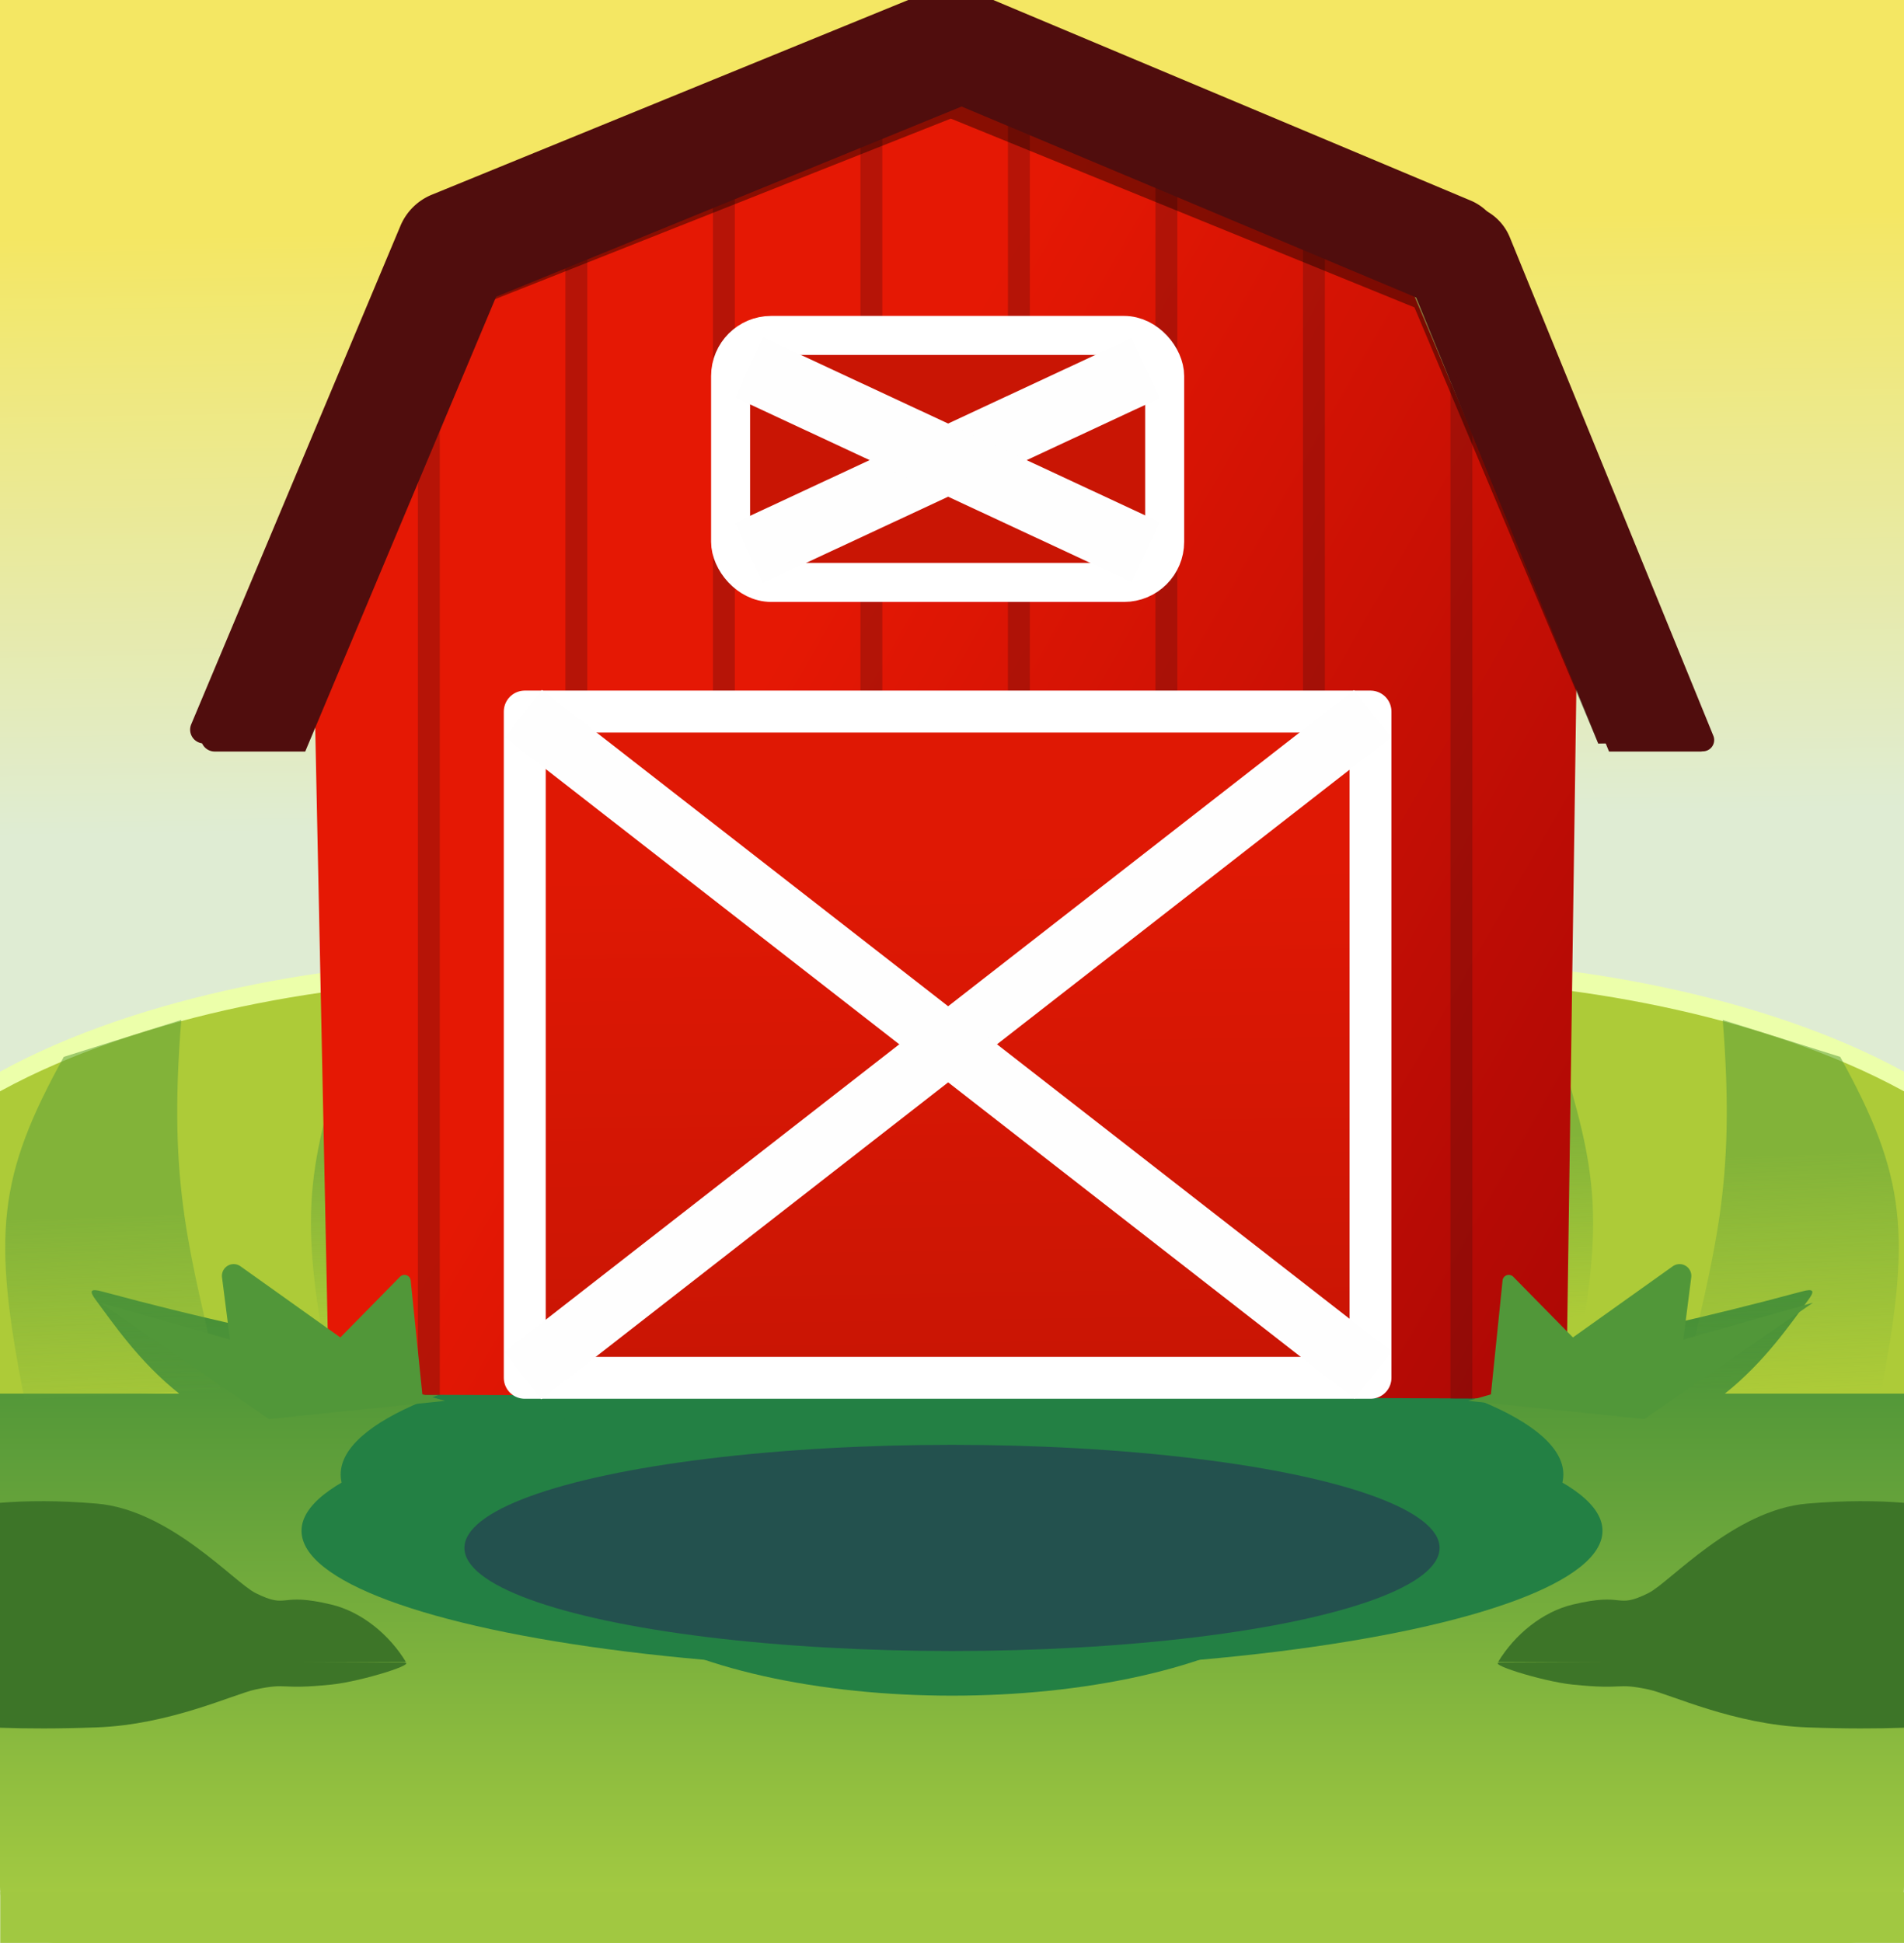 <?xml version="1.0" encoding="UTF-8" standalone="no"?>
<!-- Created with Inkscape (http://www.inkscape.org/) -->

<svg
   width="119.327mm"
   height="121.708mm"
   viewBox="0 0 119.327 121.708"
   version="1.1"
   id="svg1797"
   xml:space="preserve"
   inkscape:version="1.2 (dc2aedaf03, 2022-05-15)"
   sodipodi:docname="Highlighted Background_Farm.svg"
   xmlns:inkscape="http://www.inkscape.org/namespaces/inkscape"
   xmlns:sodipodi="http://sodipodi.sourceforge.net/DTD/sodipodi-0.dtd"
   xmlns:xlink="http://www.w3.org/1999/xlink"
   xmlns="http://www.w3.org/2000/svg"
   xmlns:svg="http://www.w3.org/2000/svg"><sodipodi:namedview
     id="namedview1799"
     pagecolor="#505050"
     bordercolor="#ffffff"
     borderopacity="1"
     inkscape:showpageshadow="0"
     inkscape:pageopacity="0"
     inkscape:pagecheckerboard="1"
     inkscape:deskcolor="#505050"
     inkscape:document-units="mm"
     showgrid="false"
     inkscape:zoom="0.83364411"
     inkscape:cx="254.30516"
     inkscape:cy="190.72887"
     inkscape:window-width="1366"
     inkscape:window-height="705"
     inkscape:window-x="-8"
     inkscape:window-y="-8"
     inkscape:window-maximized="1"
     inkscape:current-layer="g19030" /><defs
     id="defs1794"><inkscape:path-effect
       effect="fillet_chamfer"
       id="path-effect18528"
       is_visible="true"
       lpeversion="1"
       nodesatellites_param="F,0,1,1,0,0.835,0,1 @ F,0,0,1,0,0,0,1 @ F,0,0,1,0,0.835,0,1"
       unit="px"
       method="auto"
       mode="F"
       radius="0"
       chamfer_steps="1"
       flexible="false"
       use_knot_distance="true"
       apply_no_radius="true"
       apply_with_radius="true"
       only_selected="false"
       hide_knots="false" /><inkscape:path-effect
       effect="fillet_chamfer"
       id="path-effect18524"
       is_visible="true"
       lpeversion="1"
       nodesatellites_param="F,0,0,1,0,1.684,0,1 @ F,0,0,1,0,0,0,1 @ F,0,0,1,0,0,0,1"
       unit="px"
       method="auto"
       mode="F"
       radius="0"
       chamfer_steps="1"
       flexible="false"
       use_knot_distance="true"
       apply_no_radius="true"
       apply_with_radius="true"
       only_selected="false"
       hide_knots="false" /><inkscape:path-effect
       effect="fillet_chamfer"
       id="path-effect18507"
       is_visible="true"
       lpeversion="1"
       nodesatellites_param="F,0,1,1,0,0.835,0,1 @ F,0,0,1,0,0,0,1 @ F,0,0,1,0,0.835,0,1"
       unit="px"
       method="auto"
       mode="F"
       radius="0"
       chamfer_steps="1"
       flexible="false"
       use_knot_distance="true"
       apply_no_radius="true"
       apply_with_radius="true"
       only_selected="false"
       hide_knots="false" /><inkscape:path-effect
       effect="fillet_chamfer"
       id="path-effect18501"
       is_visible="true"
       lpeversion="1"
       nodesatellites_param="F,0,0,1,0,1.684,0,1 @ F,0,0,1,0,0,0,1 @ F,0,0,1,0,0,0,1"
       unit="px"
       method="auto"
       mode="F"
       radius="0"
       chamfer_steps="1"
       flexible="false"
       use_knot_distance="true"
       apply_no_radius="true"
       apply_with_radius="true"
       only_selected="false"
       hide_knots="false" /><inkscape:path-effect
       effect="tiling"
       id="path-effect17467"
       is_visible="true"
       lpeversion="1"
       unit="px"
       seed="1;1"
       lpesatellites=""
       num_rows="1"
       num_cols="8"
       gapx="-470"
       gapy="0"
       offset="0"
       offset_type="false"
       scale="0"
       rotate="0"
       mirrorrowsx="false"
       mirrorrowsy="false"
       mirrorcolsx="false"
       mirrorcolsy="false"
       mirrortrans="false"
       shrink_interp="false"
       split_items="false"
       link_styles="false"
       interpolate_scalex="false"
       interpolate_scaley="true"
       interpolate_rotatex="false"
       interpolate_rotatey="true"
       random_scale="false"
       random_rotate="false"
       random_gap_y="false"
       random_gap_x="false"
       transformorigin="matrix(1,0,0,1.042,-3.795,-10.932)" /><inkscape:path-effect
       effect="mirror_symmetry"
       start_point="103.977,78.569"
       end_point="103.977,200.278"
       center_point="103.977,139.424"
       id="path-effect16711"
       is_visible="true"
       lpeversion="1.2"
       lpesatellites=""
       mode="vertical"
       discard_orig_path="false"
       fuse_paths="false"
       oposite_fuse="false"
       split_items="false"
       split_open="false"
       link_styles="false" /><linearGradient
       inkscape:collect="always"
       id="linearGradient16700"><stop
         style="stop-color:#5f9f3a;stop-opacity:0;"
         offset="0"
         id="stop16698" /><stop
         style="stop-color:#5f9f3a;stop-opacity:1;"
         offset="1"
         id="stop16696" /></linearGradient><linearGradient
       inkscape:collect="always"
       id="linearGradient16692"><stop
         style="stop-color:#5f9f3a;stop-opacity:1;"
         offset="0"
         id="stop16688" /><stop
         style="stop-color:#5f9f3a;stop-opacity:0;"
         offset="1"
         id="stop16690" /></linearGradient><linearGradient
       inkscape:collect="always"
       id="linearGradient16684"><stop
         style="stop-color:#5f9f3a;stop-opacity:1;"
         offset="0"
         id="stop16680" /><stop
         style="stop-color:#5f9f3a;stop-opacity:0;"
         offset="1"
         id="stop16682" /></linearGradient><inkscape:path-effect
       effect="fillet_chamfer"
       id="path-effect11921"
       is_visible="true"
       lpeversion="1"
       nodesatellites_param="F,0,0,1,0,2.152,0,1 @ F,0,0,1,0,2.669,0,1 @ F,0,0,1,0,2.312,0,1 @ F,0,0,1,0,0,0,1 @ F,0,0,1,0,0,0,1 @ F,0,0,1,0,0,0,1 @ F,0,0,1,0,0,0,1 @ F,0,0,1,0,0,0,1 @ F,0,0,1,0,0,0,1 @ F,0,0,1,0,0,0,1 @ F,0,0,1,0,1.877,0,1 @ F,0,0,1,0,2.438,0,1"
       unit="px"
       method="auto"
       mode="F"
       radius="0"
       chamfer_steps="1"
       flexible="false"
       use_knot_distance="true"
       apply_no_radius="true"
       apply_with_radius="true"
       only_selected="false"
       hide_knots="false" /><inkscape:path-effect
       effect="fillet_chamfer"
       id="path-effect10316"
       is_visible="true"
       lpeversion="1"
       nodesatellites_param="F,0,0,1,0,2.152,0,1 @ F,0,0,1,0,2.669,0,1 @ F,0,0,1,0,2.312,0,1 @ F,0,0,1,0,0,0,1 @ F,0,0,1,0,0,0,1 @ F,0,0,1,0,0,0,1 @ F,0,0,1,0,0,0,1 @ F,0,0,1,0,0,0,1 @ F,0,0,1,0,0,0,1 @ F,0,0,1,0,0,0,1 @ F,0,0,1,0,1.877,0,1 @ F,0,0,1,0,2.438,0,1"
       unit="px"
       method="auto"
       mode="F"
       radius="0"
       chamfer_steps="1"
       flexible="false"
       use_knot_distance="true"
       apply_no_radius="true"
       apply_with_radius="true"
       only_selected="false"
       hide_knots="false" /><linearGradient
       inkscape:collect="always"
       id="linearGradient9949"><stop
         style="stop-color:#c91504;stop-opacity:1;"
         offset="0"
         id="stop9945" /><stop
         style="stop-color:#df1804;stop-opacity:1;"
         offset="1"
         id="stop9947" /></linearGradient><linearGradient
       inkscape:collect="always"
       id="linearGradient8699"><stop
         style="stop-color:#e51804;stop-opacity:1;"
         offset="0"
         id="stop8695" /><stop
         style="stop-color:#a20505;stop-opacity:1;"
         offset="1"
         id="stop8697" /></linearGradient><inkscape:path-effect
       effect="mirror_symmetry"
       start_point="103.977,427.637"
       end_point="103.977,140.808"
       center_point="103.977,284.223"
       id="path-effect25702"
       is_visible="true"
       lpeversion="1.2"
       lpesatellites=""
       mode="vertical"
       discard_orig_path="false"
       fuse_paths="false"
       oposite_fuse="false"
       split_items="false"
       split_open="false"
       link_styles="false" /><linearGradient
       inkscape:collect="always"
       id="linearGradient2703"><stop
         style="stop-color:#2c0527;stop-opacity:1;"
         offset="0"
         id="stop2699" /><stop
         style="stop-color:#9e0f8b;stop-opacity:1;"
         offset="1"
         id="stop2701" /></linearGradient><inkscape:path-effect
       effect="mirror_symmetry"
       start_point="100.275,133.542"
       end_point="100.275,148.02"
       center_point="100.275,140.781"
       id="path-effect2697"
       is_visible="true"
       lpeversion="1.2"
       lpesatellites=""
       mode="vertical"
       discard_orig_path="false"
       fuse_paths="false"
       oposite_fuse="false"
       split_items="false"
       split_open="false"
       link_styles="false" /><inkscape:path-effect
       effect="mirror_symmetry"
       start_point="93.531,129.55"
       end_point="93.531,149.605"
       center_point="93.531,139.578"
       id="path-effect2200"
       is_visible="true"
       lpeversion="1.2"
       lpesatellites=""
       mode="vertical"
       discard_orig_path="false"
       fuse_paths="false"
       oposite_fuse="false"
       split_items="false"
       split_open="false"
       link_styles="false" /><inkscape:path-effect
       effect="tiling"
       id="path-effect23881"
       is_visible="true"
       lpeversion="1"
       unit="px"
       seed="1;1575518400"
       lpesatellites="#path23885 | #path23887"
       num_rows="1"
       num_cols="2"
       gapx="24"
       gapy="0"
       offset="-22"
       offset_type="true"
       scale="0"
       rotate="79"
       mirrorrowsx="false"
       mirrorrowsy="false"
       mirrorcolsx="false"
       mirrorcolsy="false"
       mirrortrans="false"
       shrink_interp="false"
       split_items="true"
       link_styles="false"
       interpolate_scalex="false"
       interpolate_scaley="true"
       interpolate_rotatex="false"
       interpolate_rotatey="false"
       random_scale="false"
       random_rotate="true"
       random_gap_y="false"
       random_gap_x="true"
       transformorigin="rotate(13.426,48.017,123.958)" /><linearGradient
       inkscape:collect="always"
       id="linearGradient22002"><stop
         style="stop-color:#2c0527;stop-opacity:1;"
         offset="0"
         id="stop21998" /><stop
         style="stop-color:#9e0f8c;stop-opacity:1;"
         offset="1"
         id="stop22000" /></linearGradient><inkscape:path-effect
       effect="tiling"
       id="path-effect21528"
       is_visible="true"
       lpeversion="1"
       unit="px"
       seed="1;1575518400"
       lpesatellites=""
       num_rows="1"
       num_cols="3"
       gapx="24"
       gapy="0"
       offset="-22"
       offset_type="true"
       scale="0"
       rotate="79"
       mirrorrowsx="false"
       mirrorrowsy="false"
       mirrorcolsx="false"
       mirrorcolsy="false"
       mirrortrans="false"
       shrink_interp="false"
       split_items="false"
       link_styles="false"
       interpolate_scalex="false"
       interpolate_scaley="true"
       interpolate_rotatex="false"
       interpolate_rotatey="false"
       random_scale="false"
       random_rotate="true"
       random_gap_y="false"
       random_gap_x="true"
       transformorigin="rotate(13.426,48.017,123.958)" /><linearGradient
       inkscape:collect="always"
       id="linearGradient9215"><stop
         style="stop-color:#328335;stop-opacity:1;"
         offset="0"
         id="stop9211" /><stop
         style="stop-color:#aace42;stop-opacity:1;"
         offset="1"
         id="stop9213" /></linearGradient><inkscape:path-effect
       effect="mirror_symmetry"
       start_point="103.977,78.569"
       end_point="103.977,200.278"
       center_point="103.977,139.424"
       id="path-effect8079"
       is_visible="true"
       lpeversion="1.2"
       lpesatellites=""
       mode="vertical"
       discard_orig_path="false"
       fuse_paths="false"
       oposite_fuse="false"
       split_items="false"
       split_open="false"
       link_styles="false" /><inkscape:path-effect
       effect="mirror_symmetry"
       start_point="103.977,139.959"
       end_point="103.977,165.866"
       center_point="103.977,152.913"
       id="path-effect6466"
       is_visible="true"
       lpeversion="1.2"
       lpesatellites=""
       mode="free"
       discard_orig_path="false"
       fuse_paths="true"
       oposite_fuse="false"
       split_items="false"
       split_open="false"
       link_styles="false" /><linearGradient
       inkscape:collect="always"
       id="linearGradient1843"><stop
         style="stop-color:#dfecd3;stop-opacity:1;"
         offset="0"
         id="stop1839" /><stop
         style="stop-color:#f4e763;stop-opacity:1;"
         offset="1"
         id="stop1841" /></linearGradient><linearGradient
       inkscape:collect="always"
       xlink:href="#linearGradient1843"
       id="linearGradient1845"
       x1="103.631"
       y1="130.079"
       x2="103.058"
       y2="92.618"
       gradientUnits="userSpaceOnUse" /><linearGradient
       inkscape:collect="always"
       xlink:href="#linearGradient9215"
       id="linearGradient9217"
       x1="103.977"
       y1="152.474"
       x2="103.977"
       y2="189.39"
       gradientUnits="userSpaceOnUse"
       gradientTransform="matrix(1,0,0,1.295,0,-44.971)" /><filter
       style="color-interpolation-filters:sRGB"
       inkscape:label="Drop Shadow"
       id="filter21053"
       x="-0.002"
       y="-0.012"
       width="1.049"
       height="1.013"><feFlood
         flood-opacity="1"
         flood-color="rgb(255,117,254)"
         result="flood"
         id="feFlood21043" /><feComposite
         in="flood"
         in2="SourceGraphic"
         operator="in"
         result="composite1"
         id="feComposite21045" /><feGaussianBlur
         in="composite1"
         stdDeviation="0"
         result="blur"
         id="feGaussianBlur21047" /><feOffset
         dx="0.467"
         dy="-0.2"
         result="offset"
         id="feOffset21049" /><feComposite
         in="SourceGraphic"
         in2="offset"
         operator="over"
         result="composite2"
         id="feComposite21051" /></filter><linearGradient
       inkscape:collect="always"
       xlink:href="#linearGradient22002"
       id="linearGradient22004"
       x1="68.426"
       y1="125.106"
       x2="100.997"
       y2="181.728"
       gradientUnits="userSpaceOnUse" /><linearGradient
       inkscape:collect="always"
       xlink:href="#linearGradient22002"
       id="linearGradient23883"
       gradientUnits="userSpaceOnUse"
       x1="68.426"
       y1="125.106"
       x2="100.997"
       y2="181.728" /><linearGradient
       inkscape:collect="always"
       xlink:href="#linearGradient2703"
       id="linearGradient2705"
       x1="44.312"
       y1="140.781"
       x2="163.641"
       y2="140.781"
       gradientUnits="userSpaceOnUse" /><linearGradient
       inkscape:collect="always"
       xlink:href="#linearGradient8699"
       id="linearGradient8701"
       x1="-56.757"
       y1="190.232"
       x2="64.623"
       y2="259.747"
       gradientUnits="userSpaceOnUse"
       gradientTransform="translate(-56.336,-5.697)" /><linearGradient
       inkscape:collect="always"
       xlink:href="#linearGradient9949"
       id="linearGradient9951"
       x1="-33.768"
       y1="264.491"
       x2="-34.605"
       y2="207.805"
       gradientUnits="userSpaceOnUse"
       gradientTransform="translate(-56.336,-5.697)" /><linearGradient
       inkscape:collect="always"
       xlink:href="#linearGradient8699"
       id="linearGradient11915"
       gradientUnits="userSpaceOnUse"
       x1="-56.757"
       y1="190.232"
       x2="64.623"
       y2="259.747"
       gradientTransform="matrix(1,0,0,0.844,6.217,42.021)" /><filter
       style="color-interpolation-filters:sRGB"
       inkscape:label="Drop Shadow"
       id="filter12670"
       x="0"
       y="0"
       width="1.007"
       height="1.011"><feFlood
         flood-opacity="0.69"
         flood-color="rgb(255,255,255)"
         result="flood"
         id="feFlood12660" /><feComposite
         in="flood"
         in2="SourceGraphic"
         operator="out"
         result="composite1"
         id="feComposite12662" /><feGaussianBlur
         in="composite1"
         stdDeviation="0"
         result="blur"
         id="feGaussianBlur12664" /><feOffset
         dx="1.2"
         dy="0.9"
         result="offset"
         id="feOffset12666" /><feComposite
         in="offset"
         in2="SourceGraphic"
         operator="atop"
         result="composite2"
         id="feComposite12668" /></filter><linearGradient
       inkscape:collect="always"
       xlink:href="#linearGradient16684"
       id="linearGradient16686"
       x1="49.496"
       y1="155.231"
       x2="50.685"
       y2="177.36"
       gradientUnits="userSpaceOnUse" /><linearGradient
       inkscape:collect="always"
       xlink:href="#linearGradient16692"
       id="linearGradient16694"
       x1="51.71"
       y1="155.412"
       x2="52.264"
       y2="172.243"
       gradientUnits="userSpaceOnUse" /><linearGradient
       inkscape:collect="always"
       xlink:href="#linearGradient16700"
       id="linearGradient16702"
       x1="48.555"
       y1="170.217"
       x2="48.793"
       y2="145.594"
       gradientUnits="userSpaceOnUse" /><linearGradient
       inkscape:collect="always"
       xlink:href="#linearGradient8699"
       id="linearGradient17315"
       gradientUnits="userSpaceOnUse"
       gradientTransform="matrix(1,0,0,0.96,-52.541,5.025)"
       x1="-56.757"
       y1="190.232"
       x2="64.623"
       y2="259.747" /><clipPath
       clipPathUnits="userSpaceOnUse"
       id="clipPath17474"><path
         id="path17476"
         style="fill:url(#linearGradient17478);fill-opacity:1;stroke:none;stroke-width:0.653;stroke-linecap:round;stroke-linejoin:round;stroke-miterlimit:9.4;stroke-dasharray:none;stroke-opacity:1"
         inkscape:transform-center-x="-1.3820199e-06"
         d="m -23.86,261.135 -137.961,-0.46 -1.697,-78.475 21.817,-45.668 49.2,-19.291 49.001,19.751 20.787,47.315 z m 16.45,0 -137.961,-0.46 -1.697,-78.475 21.817,-45.668 49.2,-19.291 49.001,19.751 20.787,47.315 z m 16.45,0 -137.961,-0.46 -1.697,-78.475 21.817,-45.668 49.2,-19.291 49.001,19.751 20.787,47.315 z m 16.45,0 -137.961,-0.46 -1.697,-78.475 21.817,-45.668 49.2,-19.291 49.001,19.751 20.787,47.315 z m 16.45,0 -137.961,-0.46 -1.697,-78.475 21.817,-45.668 49.2,-19.291 49.001,19.751 20.787,47.315 z m 16.45,0 -137.961,-0.46 -1.697,-78.475 21.817,-45.668 49.2,-19.291 49.001,19.751 20.787,47.315 z m 16.45,0 -137.961,-0.46 -1.697,-78.475 21.817,-45.668 49.2,-19.291 49.001,19.751 20.787,47.315 z m 16.45,0 -137.961,-0.46 -1.697,-78.475 21.817,-45.668 49.2,-19.291 49.001,19.751 20.787,47.315 z"
         sodipodi:nodetypes="cccccccc"
         inkscape:original-d="m -23.860023,261.13492 -137.960597,-0.45979 -1.69729,-78.47456 21.81654,-45.66829 49.199775,-19.29129 49.001349,19.75107 20.786889,47.3153 z" /></clipPath><linearGradient
       inkscape:collect="always"
       xlink:href="#linearGradient8699"
       id="linearGradient17478"
       gradientUnits="userSpaceOnUse"
       gradientTransform="matrix(1,0,0,0.96,-59.072,5.025)"
       x1="-56.757"
       y1="190.232"
       x2="64.623"
       y2="259.747" /><clipPath
       clipPathUnits="userSpaceOnUse"
       id="clipPath19086"><rect
         style="opacity:1;fill:#a1c841;fill-opacity:1;stroke:none;stroke-width:0.867;stroke-linecap:round;stroke-linejoin:round;stroke-miterlimit:9.4;stroke-dasharray:none;stroke-opacity:1"
         id="rect19088"
         width="119.327"
         height="121.708"
         x="44.313"
         y="78.569" /></clipPath><clipPath
       clipPathUnits="userSpaceOnUse"
       id="clipPath44864"><path
         id="path44866"
         style="fill:url(#linearGradient44868);fill-opacity:1;stroke:none;stroke-width:0.653;stroke-linecap:round;stroke-linejoin:round;stroke-miterlimit:9.4;stroke-dasharray:none;stroke-opacity:1"
         inkscape:transform-center-x="-1.3820199e-06"
         d="m -23.86,261.135 -137.961,-0.46 -1.697,-78.475 21.817,-45.668 49.2,-19.291 49.001,19.751 20.787,47.315 z"
         sodipodi:nodetypes="cccccccc" /></clipPath><linearGradient
       inkscape:collect="always"
       xlink:href="#linearGradient8699"
       id="linearGradient44868"
       gradientUnits="userSpaceOnUse"
       gradientTransform="matrix(1,0,0,0.96,-59.072,5.025)"
       x1="-56.757"
       y1="190.232"
       x2="64.623"
       y2="259.747" /></defs><g
     inkscape:label="Layer 1"
     inkscape:groupmode="layer"
     id="layer1"
     transform="translate(-44.313,-78.569)"><path
       id="path6439"
       style="display:none;opacity:0.606;fill:#0a0309;fill-rule:evenodd;stroke-width:0.268"
       d="m 75.275,139.96 c -9.223,-0.05 -21.958,2.034 -30.961,6.972 v 18.934 h 59.664 v -19.671 c -8.63,-4.34 -20.165,-6.188 -28.702,-6.235 z"
       class="UnoptimicedTransforms"
       inkscape:label="hill original" /><g
       id="g23877"
       inkscape:label="Gravestone"
       transform="matrix(-1,0,0,1,207.954,0.548)"
       style="display:none"
       sodipodi:insensitive="true"><path
         id="path23873"
         style="opacity:1;fill:url(#linearGradient23883);fill-opacity:1;stroke:#e7a66c;stroke-width:0.042;stroke-linecap:round;stroke-linejoin:round;stroke-miterlimit:9.4;stroke-dasharray:none;stroke-opacity:1"
         class="UnoptimicedTransforms"
         inkscape:label="Gravestone Back"
         d="m 72.377,120.849 c -1.345,0.321 -3.285,1.89 -3.285,1.89 -0.845,0.462 -1.033,1.477 -0.665,2.367 l 5.736,13.856 c 0.368,0.89 1.519,1.12 2.367,0.664 l 7.209,-3.875 c 0.848,-0.456 -0.305,-0.74 -0.813,-1.557 l -7.92,-12.727 c -0.509,-0.818 -1.553,-0.757 -2.367,-0.665 -0.084,0.01 -0.171,0.025 -0.261,0.047 z m 20.518,-0.243 c -0.829,0.217 -1.492,0.468 -1.492,0.468 -0.947,0.175 -1.443,1.08 -1.371,2.041 l 1.119,14.954 c 0.072,0.96 1.092,1.539 2.04,1.371 l 8.059,-1.429 c 0.948,-0.168 -0.058,-0.798 -0.286,-1.733 l -3.547,-14.565 c -0.228,-0.936 -1.238,-1.204 -2.04,-1.371 -0.659,-0.137 -1.653,0.046 -2.482,0.264 z m -37.072,8.919 c -0.244,0.057 -0.459,0.17 -0.644,0.323 l 4.298,18.004 3.588,-0.03 c 0.963,-0.008 0.075,-0.797 0.006,-1.757 l -1.077,-14.952 c -0.069,-0.961 -1.021,-1.394 -1.784,-1.691 -1.255,-0.489 -4.041,0.062 -4.041,0.062 -0.12,0.002 -0.235,0.016 -0.345,0.042 z"
         transform="matrix(0.871,0.185,-0.208,0.773,23.262,22.831)"
         sodipodi:insensitive="true" /><path
         id="path23875"
         class="UnoptimicedTransforms"
         transform="matrix(1.086,0.274,-0.259,1.147,27.417,-34.485)"
         d="m 56.481,129.44 c 0,0 2.802,-0.46 4.04,0.069 0.753,0.322 1.691,0.785 1.729,1.748 l 0.593,14.979 c 0.038,0.962 0.9,1.779 -0.063,1.756 l -8.182,-0.195 c -0.963,-0.023 -1.849,-0.792 -1.729,-1.748 l 1.864,-14.88 c 0.12,-0.956 0.785,-1.745 1.748,-1.729 z"
         style="opacity:1;fill:#0a0309;fill-opacity:1;stroke:#e7a66c;stroke-width:0.042;stroke-linecap:round;stroke-linejoin:round;stroke-miterlimit:9.4;stroke-dasharray:none;stroke-opacity:1;filter:url(#filter21053)"
         sodipodi:nodetypes="sassssssss"
         inkscape:path-effect="#path-effect23881"
         inkscape:original-d="m 56.428966,129.44689 c 0,0 2.79924,-0.47548 4.040647,0.0473 0.755194,0.31799 1.694943,0.77623 1.738243,1.73824 l 0.674035,14.97537 c 0.0433,0.96202 0.909667,1.77394 -0.05316,1.7562 l -8.183346,-0.15081 c -0.962823,-0.0177 -1.852777,-0.78209 -1.738243,-1.73825 l 1.783577,-14.88972 c 0.114533,-0.95615 0.775319,-1.7492 1.738243,-1.73824 z"
         inkscape:label="Gravestone Front"
         sodipodi:insensitive="true" /><path
         transform="matrix(1.09,-0.258,0.299,1.137,-31.421,-7.562)"
         style="opacity:1;fill:#0a0309;fill-opacity:1;stroke:#e7a66c;stroke-width:0.042;stroke-linecap:round;stroke-linejoin:round;stroke-miterlimit:9.4;stroke-dasharray:none;stroke-opacity:1;filter:url(#filter21053)"
         class="UnoptimicedTransforms"
         id="path23885"
         d="m 56.481,129.44 c 0,0 2.802,-0.46 4.04,0.069 0.753,0.322 1.691,0.785 1.729,1.748 l 0.593,14.979 c 0.038,0.962 0.9,1.779 -0.063,1.756 l -8.182,-0.195 c -0.963,-0.023 -1.849,-0.792 -1.729,-1.748 l 1.864,-14.88 c 0.12,-0.956 0.785,-1.745 1.748,-1.729 z" /><path
         transform="matrix(0.865,0.712,-0.724,0.926,145.835,-28.997)"
         style="display:none;opacity:1;fill:#0a0309;fill-opacity:1;stroke:#e7a66c;stroke-width:0.042;stroke-linecap:round;stroke-linejoin:round;stroke-miterlimit:9.4;stroke-dasharray:none;stroke-opacity:1;filter:url(#filter21053)"
         class="UnoptimicedTransforms"
         id="path23887"
         d="m 56.481,129.44 c 0,0 2.802,-0.46 4.04,0.069 0.753,0.322 1.691,0.785 1.729,1.748 l 0.593,14.979 c 0.038,0.962 0.9,1.779 -0.063,1.756 l -8.182,-0.195 c -0.963,-0.023 -1.849,-0.792 -1.729,-1.748 l 1.864,-14.88 c 0.12,-0.956 0.785,-1.745 1.748,-1.729 z"
         inkscape:label="path23887" /></g><g
       id="g23871"
       inkscape:label="Gravestone"
       style="display:none"><path
         id="path21592"
         style="opacity:1;fill:url(#linearGradient22004);fill-opacity:1;stroke:#e7a66c;stroke-width:0.042;stroke-linecap:round;stroke-linejoin:round;stroke-miterlimit:9.4;stroke-dasharray:none;stroke-opacity:1"
         class="UnoptimicedTransforms"
         inkscape:label="Gravestone Back"
         d="m 72.377,120.849 c -1.345,0.321 -3.285,1.89 -3.285,1.89 -0.845,0.462 -1.033,1.477 -0.665,2.367 l 5.736,13.856 c 0.368,0.89 1.519,1.12 2.367,0.664 l 7.209,-3.875 c 0.848,-0.456 -0.305,-0.74 -0.813,-1.557 l -7.92,-12.727 c -0.509,-0.818 -1.553,-0.757 -2.367,-0.665 -0.084,0.01 -0.171,0.025 -0.261,0.047 z m 20.518,-0.243 c -0.829,0.217 -1.492,0.468 -1.492,0.468 -0.947,0.175 -1.443,1.08 -1.371,2.041 l 1.119,14.954 c 0.072,0.96 1.092,1.539 2.04,1.371 l 8.059,-1.429 c 0.948,-0.168 -0.058,-0.798 -0.286,-1.733 l -3.547,-14.565 c -0.228,-0.936 -1.238,-1.204 -2.04,-1.371 -0.659,-0.137 -1.653,0.046 -2.482,0.264 z m -37.072,8.919 c -0.244,0.057 -0.459,0.17 -0.644,0.323 l 4.298,18.004 3.588,-0.03 c 0.963,-0.008 0.075,-0.797 0.006,-1.757 l -1.077,-14.952 c -0.069,-0.961 -1.021,-1.394 -1.784,-1.691 -1.255,-0.489 -4.041,0.062 -4.041,0.062 -0.12,0.002 -0.235,0.016 -0.345,0.042 z"
         transform="matrix(0.871,0.185,-0.208,0.773,23.262,22.831)" /><path
         id="rect16986"
         class="UnoptimicedTransforms"
         transform="matrix(1.086,0.274,-0.259,1.147,27.417,-34.485)"
         d="m 56.481,129.44 c 0,0 2.802,-0.46 4.04,0.069 0.753,0.322 1.691,0.785 1.729,1.748 l 0.593,14.979 c 0.038,0.962 0.9,1.779 -0.063,1.756 l -8.182,-0.195 c -0.963,-0.023 -1.849,-0.792 -1.729,-1.748 l 1.864,-14.88 c 0.12,-0.956 0.785,-1.745 1.748,-1.729 z m 11.246,-6.518 c 0,0 2.274,-1.701 3.617,-1.802 0.817,-0.062 1.862,-0.083 2.34,0.753 l 7.435,13.017 c 0.478,0.836 1.619,1.163 0.754,1.587 l -7.35,3.601 c -0.865,0.424 -2.005,0.15 -2.34,-0.753 l -5.209,-14.062 c -0.334,-0.903 -0.109,-1.91 0.753,-2.34 z m 28.667,-1.556 c 0,0 2.73,0.781 3.623,1.789 0.544,0.613 1.193,1.433 0.816,2.319 l -5.866,13.795 c -0.377,0.886 0.053,1.993 -0.807,1.561 L 86.846,137.157 c -0.861,-0.432 -1.333,-1.506 -0.816,-2.319 l 8.045,-12.656 c 0.517,-0.813 1.455,-1.242 2.319,-0.816 z"
         style="opacity:1;fill:#0a0309;fill-opacity:1;stroke:#e7a66c;stroke-width:0.042;stroke-linecap:round;stroke-linejoin:round;stroke-miterlimit:9.4;stroke-dasharray:none;stroke-opacity:1;filter:url(#filter21053)"
         sodipodi:nodetypes="sassssssss"
         inkscape:path-effect="#path-effect21528"
         inkscape:original-d="m 56.428966,129.44689 c 0,0 2.79924,-0.47548 4.040647,0.0473 0.755194,0.31799 1.694943,0.77623 1.738243,1.73824 l 0.674035,14.97537 c 0.0433,0.96202 0.909667,1.77394 -0.05316,1.7562 l -8.183346,-0.15081 c -0.962823,-0.0177 -1.852777,-0.78209 -1.738243,-1.73825 l 1.783577,-14.88972 c 0.114533,-0.95615 0.775319,-1.7492 1.738243,-1.73824 z"
         inkscape:label="Gravestone Front" /></g><g
       id="g2695"
       inkscape:label="headstones back"
       inkscape:path-effect="#path-effect2697"
       class="UnoptimicedTransforms"
       style="fill:url(#linearGradient2705);fill-opacity:1" /><g
       id="g2190"
       inkscape:label="headstones front"
       inkscape:path-effect="#path-effect2200"
       class="UnoptimicedTransforms" /><path
       id="rect11889"
       style="display:inline;opacity:0.207;fill:#000000;fill-opacity:1;stroke:none;stroke-width:0.1;stroke-linecap:round;stroke-linejoin:round;stroke-miterlimit:9.4"
       d="M 48.838,78.569 H 47.858 c -0.123,0 -0.244,0.006 -0.363,0.018 -0.119,0.012 -0.237,0.03 -0.352,0.054 -0.116,0.024 -0.229,0.052 -0.341,0.087 -0.111,0.034 -0.22,0.074 -0.326,0.119 -0.106,0.045 -0.209,0.095 -0.31,0.149 -0.1,0.054 -0.198,0.113 -0.292,0.177 -0.094,0.064 -0.185,0.132 -0.273,0.204 -0.087,0.072 -0.171,0.148 -0.251,0.228 -0.08,0.08 -0.156,0.164 -0.228,0.251 -0.072,0.087 -0.141,0.179 -0.204,0.273 -0.064,0.094 -0.122,0.192 -0.177,0.292 -0.054,0.1 -0.105,0.203 -0.149,0.31 -0.045,0.106 -0.084,0.215 -0.119,0.326 -0.034,0.111 -0.063,0.225 -0.087,0.341 -0.024,0.116 -0.042,0.233 -0.054,0.352 -0.012,0.119 -0.018,0.241 -0.018,0.363 V 196.733 c 0,0.123 0.006,0.244 0.018,0.363 0.012,0.119 0.03,0.237 0.054,0.352 0.024,0.116 0.052,0.229 0.087,0.341 0.034,0.111 0.074,0.22 0.119,0.326 0.045,0.106 0.095,0.209 0.149,0.31 0.054,0.1 0.113,0.198 0.177,0.292 0.064,0.094 0.132,0.185 0.204,0.273 0.072,0.087 0.148,0.171 0.228,0.251 0.08,0.08 0.164,0.156 0.251,0.228 0.087,0.072 0.179,0.141 0.273,0.204 0.094,0.064 0.192,0.123 0.292,0.177 0.1,0.054 0.203,0.104 0.31,0.149 0.106,0.045 0.215,0.084 0.326,0.119 0.111,0.034 0.225,0.063 0.341,0.087 0.116,0.024 0.233,0.042 0.352,0.054 0.119,0.012 0.241,0.018 0.363,0.018 h 0.98 z"
       sodipodi:insensitive="true" /><g
       id="g19030"
       clip-path="url(#clipPath19086)"><rect
         style="fill:url(#linearGradient1845);fill-opacity:1;stroke-width:0.636;stroke-linecap:round;stroke-linejoin:round"
         id="rect1837"
         width="119.327"
         height="121.708"
         x="44.313"
         y="78.569"
         ry="0"
         inkscape:label="bg" /><path
         id="path11110"
         style="fill:url(#linearGradient9217);fill-opacity:1;stroke-width:0.901;stroke-linecap:round;stroke-linejoin:round"
         inkscape:label="bg overlay"
         d="m 44.313,152.474 v 44.259 c 0,0.123 0.006,0.244 0.018,0.363 0.012,0.119 0.03,0.237 0.054,0.352 0.024,0.116 0.052,0.229 0.087,0.341 0.034,0.111 0.074,0.22 0.119,0.326 0.045,0.106 0.095,0.209 0.149,0.31 0.054,0.1 0.113,0.198 0.177,0.292 0.064,0.094 0.132,0.185 0.204,0.273 0.072,0.087 0.148,0.171 0.228,0.251 0.08,0.08 0.164,0.156 0.251,0.228 0.087,0.072 0.179,0.141 0.273,0.204 0.094,0.064 0.192,0.123 0.292,0.177 0.1,0.054 0.203,0.104 0.31,0.149 0.106,0.045 0.215,0.084 0.326,0.119 0.111,0.034 0.225,0.063 0.341,0.087 0.116,0.024 0.233,0.042 0.352,0.054 0.119,0.012 0.241,0.018 0.363,0.018 H 160.096 c 0.123,0 0.244,-0.006 0.363,-0.018 0.119,-0.012 0.237,-0.03 0.352,-0.054 0.116,-0.024 0.229,-0.052 0.341,-0.087 0.111,-0.034 0.22,-0.074 0.326,-0.119 0.106,-0.045 0.209,-0.094 0.31,-0.149 0.1,-0.054 0.198,-0.114 0.292,-0.177 0.094,-0.064 0.185,-0.132 0.273,-0.204 0.087,-0.072 0.171,-0.148 0.251,-0.228 0.08,-0.08 0.156,-0.164 0.228,-0.251 0.072,-0.087 0.141,-0.179 0.204,-0.273 0.064,-0.094 0.122,-0.192 0.177,-0.292 0.054,-0.1 0.105,-0.203 0.149,-0.31 0.045,-0.106 0.084,-0.215 0.119,-0.326 0.034,-0.111 0.063,-0.225 0.087,-0.341 0.024,-0.116 0.042,-0.233 0.054,-0.352 0.012,-0.119 0.018,-0.241 0.018,-0.363 v -44.259 z" /><ellipse
         style="display:inline;fill:#238044;fill-opacity:1;fill-rule:evenodd;stroke-width:0.182"
         id="ellipse9177"
         cx="103.977"
         cy="175.614"
         rx="23.646"
         ry="9.176" /><ellipse
         style="display:inline;fill:#238044;fill-opacity:1;fill-rule:evenodd;stroke-width:0.232"
         id="path6489"
         cx="103.977"
         cy="-170.932"
         rx="38.313"
         ry="9.176"
         transform="scale(1,-1)" /><ellipse
         style="display:inline;fill:#238044;fill-opacity:1;fill-rule:evenodd;stroke-width:0.234"
         id="ellipse7388"
         cx="103.977"
         cy="-174.461"
         rx="40.767"
         ry="8.739"
         transform="scale(1,-1)" /><ellipse
         style="display:inline;opacity:0.703;fill:#243e53;fill-opacity:1;fill-rule:evenodd;stroke-width:0.174"
         id="ellipse7390"
         cx="103.977"
         cy="175.534"
         rx="30.558"
         ry="6.458" /><rect
         style="fill:#a1c841;fill-opacity:1;stroke-width:0.1;stroke-linecap:round;stroke-linejoin:round;stroke-miterlimit:9.4"
         id="rect28808"
         width="119.309"
         height="3.181"
         x="44.331"
         y="197.097" /><path
         id="path8081"
         style="fill:#ecffaa;fill-opacity:1;fill-rule:evenodd;stroke-width:0.268"
         class="UnoptimicedTransforms"
         inkscape:label="hill highlight"
         d="m 74.84,139.959 c -9.185,0.016 -21.664,2.112 -30.527,6.973 v 5.958 h 119.328 v -5.958 c -8.863,-4.86 -21.342,-6.956 -30.527,-6.973 -0.146,0 -0.289,0.001 -0.434,0.002 -8.537,0.047 -20.073,1.894 -28.703,6.234 -8.63,-4.34 -20.164,-6.188 -28.701,-6.234 -0.144,-7.9e-4 -0.29,-0.002 -0.436,-0.002 z"
         transform="translate(0,-1.23)" /><path
         id="path5189"
         style="fill:#adcb38;fill-opacity:1;fill-rule:evenodd;stroke-width:0.268"
         class="UnoptimicedTransforms"
         d="m 74.84,139.959 c -9.185,0.016 -21.664,2.112 -30.527,6.973 v 18.936 h 11.229 c -2.531,-2.004 -4.175,-4.47 -5.184,-5.809 -0.475,-0.63 -0.411,-0.796 0.375,-0.584 12.654,3.409 18.037,3.722 23.732,5.492 -0.675,-1.24 -1.832,-3.183 -2.787,-4.562 -0.68,-0.982 -0.513,-1.294 0.625,-0.883 5.098,1.844 8.031,3.183 10.537,4.422 -0.38,-2.101 -0.368,-3.551 -0.391,-4.338 -0.012,-0.398 0.059,-1.002 0.404,-0.904 0.65,0.184 1.782,0.79 3.197,1.662 -0.407,-0.561 -0.794,-1.111 -1.154,-1.633 -1.597,-2.314 -0.979,-3.229 1.693,-2.258 5.87,2.134 10.419,3.902 14.217,5.463 -0.26,-0.97 -0.497,-2.081 -0.689,-3.014 -0.233,-1.127 0.205,-1.385 1.01,-0.551 1.306,1.353 2.122,2.396 2.85,3.383 0.728,-0.987 1.544,-2.029 2.85,-3.383 0.805,-0.834 1.242,-0.576 1.01,0.551 -0.193,0.933 -0.428,2.043 -0.688,3.014 3.798,-1.561 8.347,-3.329 14.217,-5.463 2.672,-0.971 3.289,-0.056 1.691,2.258 -0.36,0.522 -0.745,1.072 -1.152,1.633 1.415,-0.872 2.545,-1.478 3.195,-1.662 0.345,-0.097 0.416,0.506 0.404,0.904 -0.023,0.787 -0.008,2.237 -0.389,4.338 2.506,-1.239 5.437,-2.578 10.535,-4.422 1.138,-0.412 1.307,-0.1 0.627,0.883 -0.955,1.38 -2.114,3.323 -2.789,4.562 5.695,-1.77 11.08,-2.083 23.734,-5.492 0.786,-0.212 0.85,-0.046 0.375,0.584 -1.009,1.338 -2.653,3.804 -5.184,5.809 h 11.227 v -18.936 c -8.863,-4.86 -21.342,-6.956 -30.527,-6.973 -0.146,0 -0.289,0.001 -0.434,0.002 -8.537,0.047 -20.073,1.894 -28.703,6.234 -8.63,-4.34 -20.164,-6.188 -28.701,-6.234 -0.144,-7.9e-4 -0.29,-0.002 -0.436,-0.002 z"
         inkscape:path-effect="#path-effect6466"
         inkscape:original-d="m 74.839676,139.95946 c -9.185053,0.0163 -21.663404,2.1125 -30.526302,6.9727 v 18.93425 h 11.227222 c -2.530948,-2.00414 -4.175048,-4.46864 -5.183663,-5.80688 -0.474756,-0.62991 -0.411161,-0.79566 0.374654,-0.58395 12.654352,3.40925 18.03798,3.72178 23.733435,5.49218 -0.675197,-1.23951 -1.833169,-3.18404 -2.787944,-4.56355 -0.679941,-0.98241 -0.511854,-1.2938 0.626319,-0.88212 5.098096,1.84399 8.029579,3.18216 10.535791,4.42092 -0.380186,-2.10069 -0.366555,-3.5515 -0.38964,-4.33823 -0.01169,-0.39844 0.05908,-1.00022 0.404109,-0.90279 0.65039,0.18366 1.781003,0.7894 3.196188,1.6614 -0.406997,-0.56089 -0.793104,-1.11109 -1.153418,-1.63298 -1.5974,-2.31369 -0.979249,-3.22969 1.692919,-2.25826 5.869652,2.13383 10.418696,3.90267 14.216704,5.46375 -0.25994,-0.9704 -0.49573,-2.08216 -0.68833,-3.0148 -0.232645,-1.12655 0.20468,-1.3848 1.00976,-0.55036 1.3057,1.35334 2.12152,2.39601 2.84944,3.38274 v -15.55822 c -8.630183,-4.3404 -20.165382,-6.18816 -28.702128,-6.23476 -0.144108,-7.9e-4 -0.289321,-0.001 -0.435116,-0.001 z"
         inkscape:label="hill" /><path
         id="path7811"
         style="display:inline;fill:#3d7528;fill-opacity:1;fill-rule:evenodd;stroke-width:0.261"
         d="m 47.04,172.606 c -0.962,-0.003 -1.871,0.033 -2.727,0.102 v 10.046 l 25.434,-0.084 c -1.042,-1.716 -2.775,-3.131 -4.658,-3.585 -3.361,-0.81 -2.646,0.328 -4.766,-0.727 -1.332,-0.663 -5.348,-5.206 -9.937,-5.599 -1.181,-0.101 -2.295,-0.15 -3.346,-0.154 z m 113.874,0 c 0.962,-0.003 1.871,0.033 2.727,0.102 v 10.046 l -25.434,-0.084 c 1.042,-1.716 2.775,-3.131 4.658,-3.585 3.361,-0.81 2.646,0.328 4.766,-0.727 1.332,-0.663 5.348,-5.206 9.937,-5.599 1.181,-0.101 2.295,-0.15 3.346,-0.154 z"
         inkscape:label="foreground"
         inkscape:path-effect="#path-effect8079"
         inkscape:original-d="m 47.039823,172.60571 c -0.962411,-0.003 -1.870855,0.0328 -2.727483,0.10241 v 10.046 l 25.434381,-0.0843 c -1.041509,-1.71553 -2.774506,-3.13143 -4.658388,-3.58528 -3.361317,-0.80975 -2.646445,0.32814 -4.7656,-0.72654 -1.332439,-0.66315 -5.347758,-5.20584 -9.936861,-5.59868 -1.180666,-0.10104 -2.295284,-0.15026 -3.346049,-0.15367 z"
         class="UnoptimicedTransforms"
         sodipodi:nodetypes="cccccsccc" /><path
         id="path25698"
         style="display:inline;fill:#3d7528;fill-opacity:1;fill-rule:evenodd;stroke-width:0.261"
         d="m 47.04,172.606 c -0.962,-0.003 -1.871,0.033 -2.727,0.102 v 9.952 c 0,0 16.78,-0.209 25.212,-0.289 1.271,-0.012 -2.552,-2.832 -4.436,-3.286 -3.361,-0.81 -2.646,0.328 -4.766,-0.727 -1.332,-0.663 -5.348,-5.206 -9.937,-5.599 -1.181,-0.101 -2.295,-0.15 -3.346,-0.154 z m 113.874,0 c 0.962,-0.003 1.871,0.033 2.727,0.102 v 9.952 c 0,0 -16.78,-0.209 -25.212,-0.289 -1.271,-0.012 2.552,-2.832 4.436,-3.286 3.361,-0.81 2.646,0.328 4.766,-0.727 1.332,-0.663 5.348,-5.206 9.937,-5.599 1.181,-0.101 2.295,-0.15 3.346,-0.154 z"
         inkscape:label="foreground"
         inkscape:path-effect="#path-effect25702"
         inkscape:original-d="m 47.039823,172.60571 c -0.962411,-0.003 -1.870855,0.0328 -2.727483,0.10241 v 9.95162 c 0,0 16.779663,-0.20893 25.211707,-0.28923 1.270674,-0.0121 -2.551832,-2.8321 -4.435714,-3.28595 -3.361317,-0.80975 -2.646445,0.32814 -4.7656,-0.72654 -1.332439,-0.66315 -5.347758,-5.20584 -9.936861,-5.59868 -1.180666,-0.10104 -2.295284,-0.15026 -3.346049,-0.15367 z"
         class="UnoptimicedTransforms"
         sodipodi:nodetypes="cccscsccc"
         transform="matrix(1,0,0,-0.424,0,260.026)" /><g
         id="g16709"
         inkscape:path-effect="#path-effect16711"
         class="UnoptimicedTransforms"><path
           id="rect13901"
           style="opacity:0.54;fill:url(#linearGradient16694);fill-opacity:1;stroke-width:0.284;stroke-linecap:round;stroke-linejoin:round;stroke-miterlimit:9.4"
           d="m 47.994,139.477 5.891,-0.935 c 3.47,15.651 4.791,23.907 2.475,37.481 L 45.53,171.92 C 43.862,157.702 45.069,154.21 47.994,139.477 Z m 73.912,0 -5.891,-0.935 c -3.47,15.651 -4.791,23.907 -2.475,37.481 l 10.831,-4.103 c 1.668,-14.218 0.461,-17.71 -2.465,-32.443 z"
           sodipodi:nodetypes="ccccc"
           class="UnoptimicedTransforms"
           transform="matrix(1,0,0,0.674,19.027,46.561)"
           inkscape:original-d="m 47.994382,139.47668 5.890924,-0.93504 c 3.47002,15.65109 4.790591,23.90717 2.475141,37.48084 L 45.529793,171.91964 C 43.862133,157.70168 45.069282,154.21 47.994382,139.47668 Z" /><path
           id="path16676"
           style="opacity:0.54;fill:url(#linearGradient16686);fill-opacity:1;stroke-width:0.284;stroke-linecap:round;stroke-linejoin:round;stroke-miterlimit:9.4"
           d="m 46.523,140.412 7.362,-3.428 c -0.853,15.747 0.568,21.443 2.475,34.364 l -12.302,0.884 c -2.035,-15.306 -1.675,-20.689 2.465,-31.82 z m 111.329,0 -7.362,-3.428 c 0.853,15.747 -0.568,21.443 -2.475,34.364 l 12.302,0.884 c 2.034,-15.306 1.675,-20.689 -2.465,-31.82 z"
           sodipodi:nodetypes="ccccc"
           class="UnoptimicedTransforms"
           transform="matrix(1,0,0,0.674,1.789,50.134)"
           inkscape:original-d="m 46.522898,140.41172 7.362408,-3.42848 c -0.852552,15.74678 0.56808,21.44257 2.475141,34.36404 l -12.302138,0.88404 c -2.034502,-15.30579 -1.675316,-20.68865 2.464589,-31.8196 z" /><path
           id="path16678"
           style="opacity:0.54;fill:url(#linearGradient16702);fill-opacity:1;stroke-width:0.284;stroke-linecap:round;stroke-linejoin:round;stroke-miterlimit:9.4"
           d="m 46.943,139.788 6.942,-2.805 c -0.853,15.747 0.568,20.508 2.475,33.429 l -12.723,-1.921 c -2.035,-15.306 -0.834,-17.572 3.305,-28.703 z m -19.867,0 -6.942,-2.805 c 0.853,15.747 -0.568,20.508 -2.475,33.429 l 12.723,-1.921 c 2.035,-15.306 0.834,-17.572 -3.305,-28.703 z"
           sodipodi:nodetypes="ccccc"
           class="UnoptimicedTransforms"
           transform="matrix(-1,0,0,0.674,140.987,48.547)"
           inkscape:original-d="m 46.943322,139.78836 6.941984,-2.80512 c -0.852552,15.74678 0.56808,20.50753 2.475141,33.429 l -12.722562,-1.92108 c -2.034502,-15.30579 -0.834468,-17.57185 3.305437,-28.7028 z" /></g><g
         id="g17331"
         transform="matrix(0.562,0,0,0.562,154.341,19.435)"
         style="display:inline"
         inkscape:label="Barn"><path
           id="path4803"
           style="fill:url(#linearGradient8701);fill-opacity:1;stroke:none;stroke-width:0.667;stroke-linecap:round;stroke-linejoin:round;stroke-miterlimit:9.4;stroke-dasharray:none;stroke-opacity:1"
           inkscape:transform-center-x="-1.3820199e-06"
           d="m -21.124,261.131 -137.961,-0.479 -1.697,-81.759 21.817,-47.579 49.2,-20.099 49.001,20.578 20.787,49.295 z"
           sodipodi:nodetypes="cccccccc" /><path
           style="opacity:0.313;mix-blend-mode:multiply;fill:#500d0d;fill-opacity:1;stroke:none;stroke-width:0.631;stroke-linecap:round;stroke-linejoin:round;stroke-miterlimit:9.4;stroke-dasharray:none;stroke-opacity:1"
           id="rect17098"
           width="2.441"
           height="138.334"
           x="-151.913"
           y="122.889"
           class="UnoptimicedTransforms"
           sodipodi:type="rect"
           transform="matrix(1,0,0,1.042,2.736,-10.932)"
           clip-path="url(#clipPath44864)"
           d="m -151.913,122.889 h 2.441 v 138.334 h -2.441 z m 16.45,0 h 2.441 v 138.334 h -2.441 z m 16.45,0 h 2.441 v 138.334 h -2.441 z m 16.45,0 h 2.441 v 138.334 h -2.441 z m 16.45,0 h 2.441 v 138.334 h -2.441 z m 16.45,0 h 2.441 v 138.334 h -2.441 z m 16.45,0 h 2.441 v 138.334 h -2.441 z m 16.45,0 h 2.441 v 138.334 h -2.441 z"
           inkscape:path-effect="#path-effect17467" /><g
           id="g7483"
           transform="translate(-56.336,-5.697)"><rect
             style="opacity:1;fill:#c91504;fill-opacity:1;stroke:#ffffff;stroke-width:4.349;stroke-linecap:round;stroke-linejoin:round;stroke-miterlimit:9.4;stroke-dasharray:none;stroke-opacity:1"
             id="rect6902"
             width="48.406"
             height="27.529"
             x="-57.971"
             y="148.306"
             ry="4.526" /><rect
             style="opacity:1;fill:#fefefe;fill-opacity:1;stroke:none;stroke-width:7.89;stroke-linecap:round;stroke-linejoin:round;stroke-miterlimit:9.4;stroke-dasharray:none;stroke-opacity:1"
             id="rect7164"
             width="7.395"
             height="48.806"
             x="129.102"
             y="74.762"
             transform="rotate(65.023)" /><rect
             style="opacity:1;fill:#fefefe;fill-opacity:1;stroke:none;stroke-width:7.89;stroke-linecap:round;stroke-linejoin:round;stroke-miterlimit:9.4;stroke-dasharray:none;stroke-opacity:1"
             id="rect7478"
             width="7.395"
             height="48.806"
             x="157.66"
             y="13.454"
             transform="matrix(-0.422,0.906,0.906,0.422,0,0)" /></g><rect
           style="fill:url(#linearGradient9951);fill-opacity:1;stroke:#ffffff;stroke-width:4.675;stroke-linecap:round;stroke-linejoin:round;stroke-miterlimit:9.4;stroke-dasharray:none;stroke-opacity:1"
           id="rect7485"
           width="94.312"
           height="74.259"
           x="-137.26"
           y="184.535" /><rect
           style="fill:#fefefe;fill-opacity:1;stroke:none;stroke-width:3.164;stroke-linecap:round;stroke-linejoin:round;stroke-miterlimit:9.4;stroke-dasharray:none;stroke-opacity:1"
           id="rect7539"
           width="6.695"
           height="120.085"
           x="116.209"
           y="147.226"
           ry="0"
           transform="rotate(52.098)" /><rect
           style="fill:#fefefe;fill-opacity:1;stroke:none;stroke-width:3.164;stroke-linecap:round;stroke-linejoin:round;stroke-miterlimit:9.4;stroke-dasharray:none;stroke-opacity:1"
           id="rect7541"
           width="6.695"
           height="120.085"
           x="226.912"
           y="5.029"
           ry="0"
           transform="matrix(-0.614,0.789,0.789,0.614,0,0)" /><path
           id="path8693"
           style="fill:#000000;fill-opacity:0.408;stroke-width:0.323;stroke-linecap:round;stroke-linejoin:round;stroke-miterlimit:9.4"
           inkscape:transform-center-x="-1.888202e-05"
           d="m -89.689,105.903 -60.4,23.914 -23.455,54.131 c -0.854,1.971 0.591,4.171 2.739,4.171 h 5.47 c 1.453,1e-4 2.767,-0.863 3.345,-2.196 l 20.335,-46.929 51.908,-20.552 51.699,21.042 20.501,48.635 9.5,-1.103 c 0.126,2.2e-4 0.886,0.11 1.003,0.157 l -0.684,-1.147 -21.803,-55.639 z"
           sodipodi:nodetypes="ccccccccccccccc" /><path
           id="path4904"
           style="fill:#500d0d;fill-opacity:1;stroke-width:0.328;stroke-linecap:round;stroke-linejoin:round;stroke-miterlimit:9.4"
           inkscape:transform-center-x="-1.888202e-05"
           d="m -91.681,104.07 -55.937,22.851 a 6.444,6.444 135.279 0 0 -3.505,3.471 l -23.333,55.564 a 1.537,1.537 56.39 0 0 1.417,2.132 h 10.097 l 21.286,-50.688 51.908,-21.205 51.699,21.711 20.501,50.182 h 10.297 c 0.054,-0.013 0.11,-0.02 0.168,-0.02 a 1.261,1.261 123.89 0 0 1.167,-1.738 L -28.61,130.776 a 5.886,5.886 45.28 0 0 -3.17,-3.201 l -55.925,-23.485 a 5.195,5.195 0.28 0 0 -3.976,-0.019 z"
           inkscape:path-effect="#path-effect10316"
           inkscape:original-d="m -89.68854,103.25672 -60.40045,24.67395 -25.26202,60.15757 h 12.40958 l 21.28604,-50.68838 51.908455,-21.20491 51.698653,21.71082 20.500558,50.18247 h 10.2965288 c 0.05419,-0.0126 0.110317,-0.0196 0.168465,-0.0196 h 1.876888 L -29.532006,128.51926 Z" /><path
           id="path11917"
           style="fill:#500d0d;fill-opacity:1;stroke-width:0.328;stroke-linecap:round;stroke-linejoin:round;stroke-miterlimit:9.4;filter:url(#filter12670)"
           inkscape:transform-center-x="-1.888202e-05"
           d="m -91.681,104.07 -55.937,22.851 a 6.444,6.444 135.279 0 0 -3.505,3.471 l -23.333,55.564 a 1.537,1.537 56.39 0 0 1.417,2.132 h 10.097 l 21.286,-50.688 51.908,-21.205 51.699,21.711 20.501,50.182 h 10.297 c 0.054,-0.013 0.11,-0.02 0.168,-0.02 a 1.261,1.261 123.89 0 0 1.167,-1.738 L -28.61,130.776 a 5.886,5.886 45.28 0 0 -3.17,-3.201 l -55.925,-23.485 a 5.195,5.195 0.28 0 0 -3.976,-0.019 z"
           inkscape:path-effect="#path-effect11921"
           inkscape:original-d="m -89.68854,103.25672 -60.40045,24.67395 -25.26202,60.15757 h 12.40958 l 21.28604,-50.68838 51.908455,-21.20491 51.698653,21.71082 20.500558,50.18247 h 10.2965288 c 0.05419,-0.0126 0.110317,-0.0196 0.168465,-0.0196 h 1.876888 L -29.532006,128.51926 Z" /></g><g
         id="g18512"
         transform="translate(0,0.529)"><path
           id="rect17616"
           style="opacity:1;fill:#519739;stroke-width:0.867;stroke-linecap:round;stroke-linejoin:round;stroke-miterlimit:9.4"
           d="m 50.597,159.643 21.613,6.151 -11.046,1.137 z"
           sodipodi:nodetypes="cccc" /><path
           id="path18499"
           style="opacity:1;fill:#519739;stroke-width:0.867;stroke-linecap:round;stroke-linejoin:round;stroke-miterlimit:9.4"
           d="m 59.386,157.363 11.407,8.127 -11.623,-0.05 -0.943,-7.384 a 0.737,0.737 149.095 0 1 1.158,-0.693 z"
           sodipodi:nodetypes="cccc"
           inkscape:path-effect="#path-effect18501"
           inkscape:original-d="m 58.01396,156.38564 12.778924,9.10392 -11.622738,-0.0497 z" /><path
           id="path18503"
           style="opacity:1;fill:#519739;stroke-width:0.867;stroke-linecap:round;stroke-linejoin:round;stroke-miterlimit:9.4"
           d="m 70.052,158.256 0.741,7.233 -7.773,-0.139 a 0.359,0.359 67.777 0 1 -0.249,-0.611 l 6.611,-6.72 a 0.393,0.393 19.341 0 1 0.671,0.236 z"
           sodipodi:nodetypes="cccc"
           inkscape:path-effect="#path-effect18507"
           inkscape:original-d="m 69.966847,157.42502 0.826037,8.06454 -8.608532,-0.15364 z" /></g><g
         id="g18520"
         transform="matrix(-1,0,0,1,208.533,0.529)"><path
           id="path18514"
           style="opacity:1;fill:#519739;stroke-width:0.867;stroke-linecap:round;stroke-linejoin:round;stroke-miterlimit:9.4"
           d="m 50.597,159.643 21.613,6.151 -11.046,1.137 z"
           sodipodi:nodetypes="cccc" /><path
           id="path18516"
           style="opacity:1;fill:#519739;stroke-width:0.867;stroke-linecap:round;stroke-linejoin:round;stroke-miterlimit:9.4"
           d="m 59.386,157.363 11.407,8.127 -11.623,-0.05 -0.943,-7.384 a 0.737,0.737 149.095 0 1 1.158,-0.693 z"
           sodipodi:nodetypes="cccc"
           inkscape:path-effect="#path-effect18524"
           inkscape:original-d="m 58.01396,156.38564 12.778924,9.10392 -11.622738,-0.0497 z" /><path
           id="path18518"
           style="opacity:1;fill:#519739;stroke-width:0.867;stroke-linecap:round;stroke-linejoin:round;stroke-miterlimit:9.4"
           d="m 70.052,158.256 0.741,7.233 -7.773,-0.139 a 0.359,0.359 67.777 0 1 -0.249,-0.611 l 6.611,-6.72 a 0.393,0.393 19.341 0 1 0.671,0.236 z"
           sodipodi:nodetypes="cccc"
           inkscape:path-effect="#path-effect18528"
           inkscape:original-d="m 69.966847,157.42502 0.826037,8.06454 -8.608532,-0.15364 z" /></g></g></g></svg>
